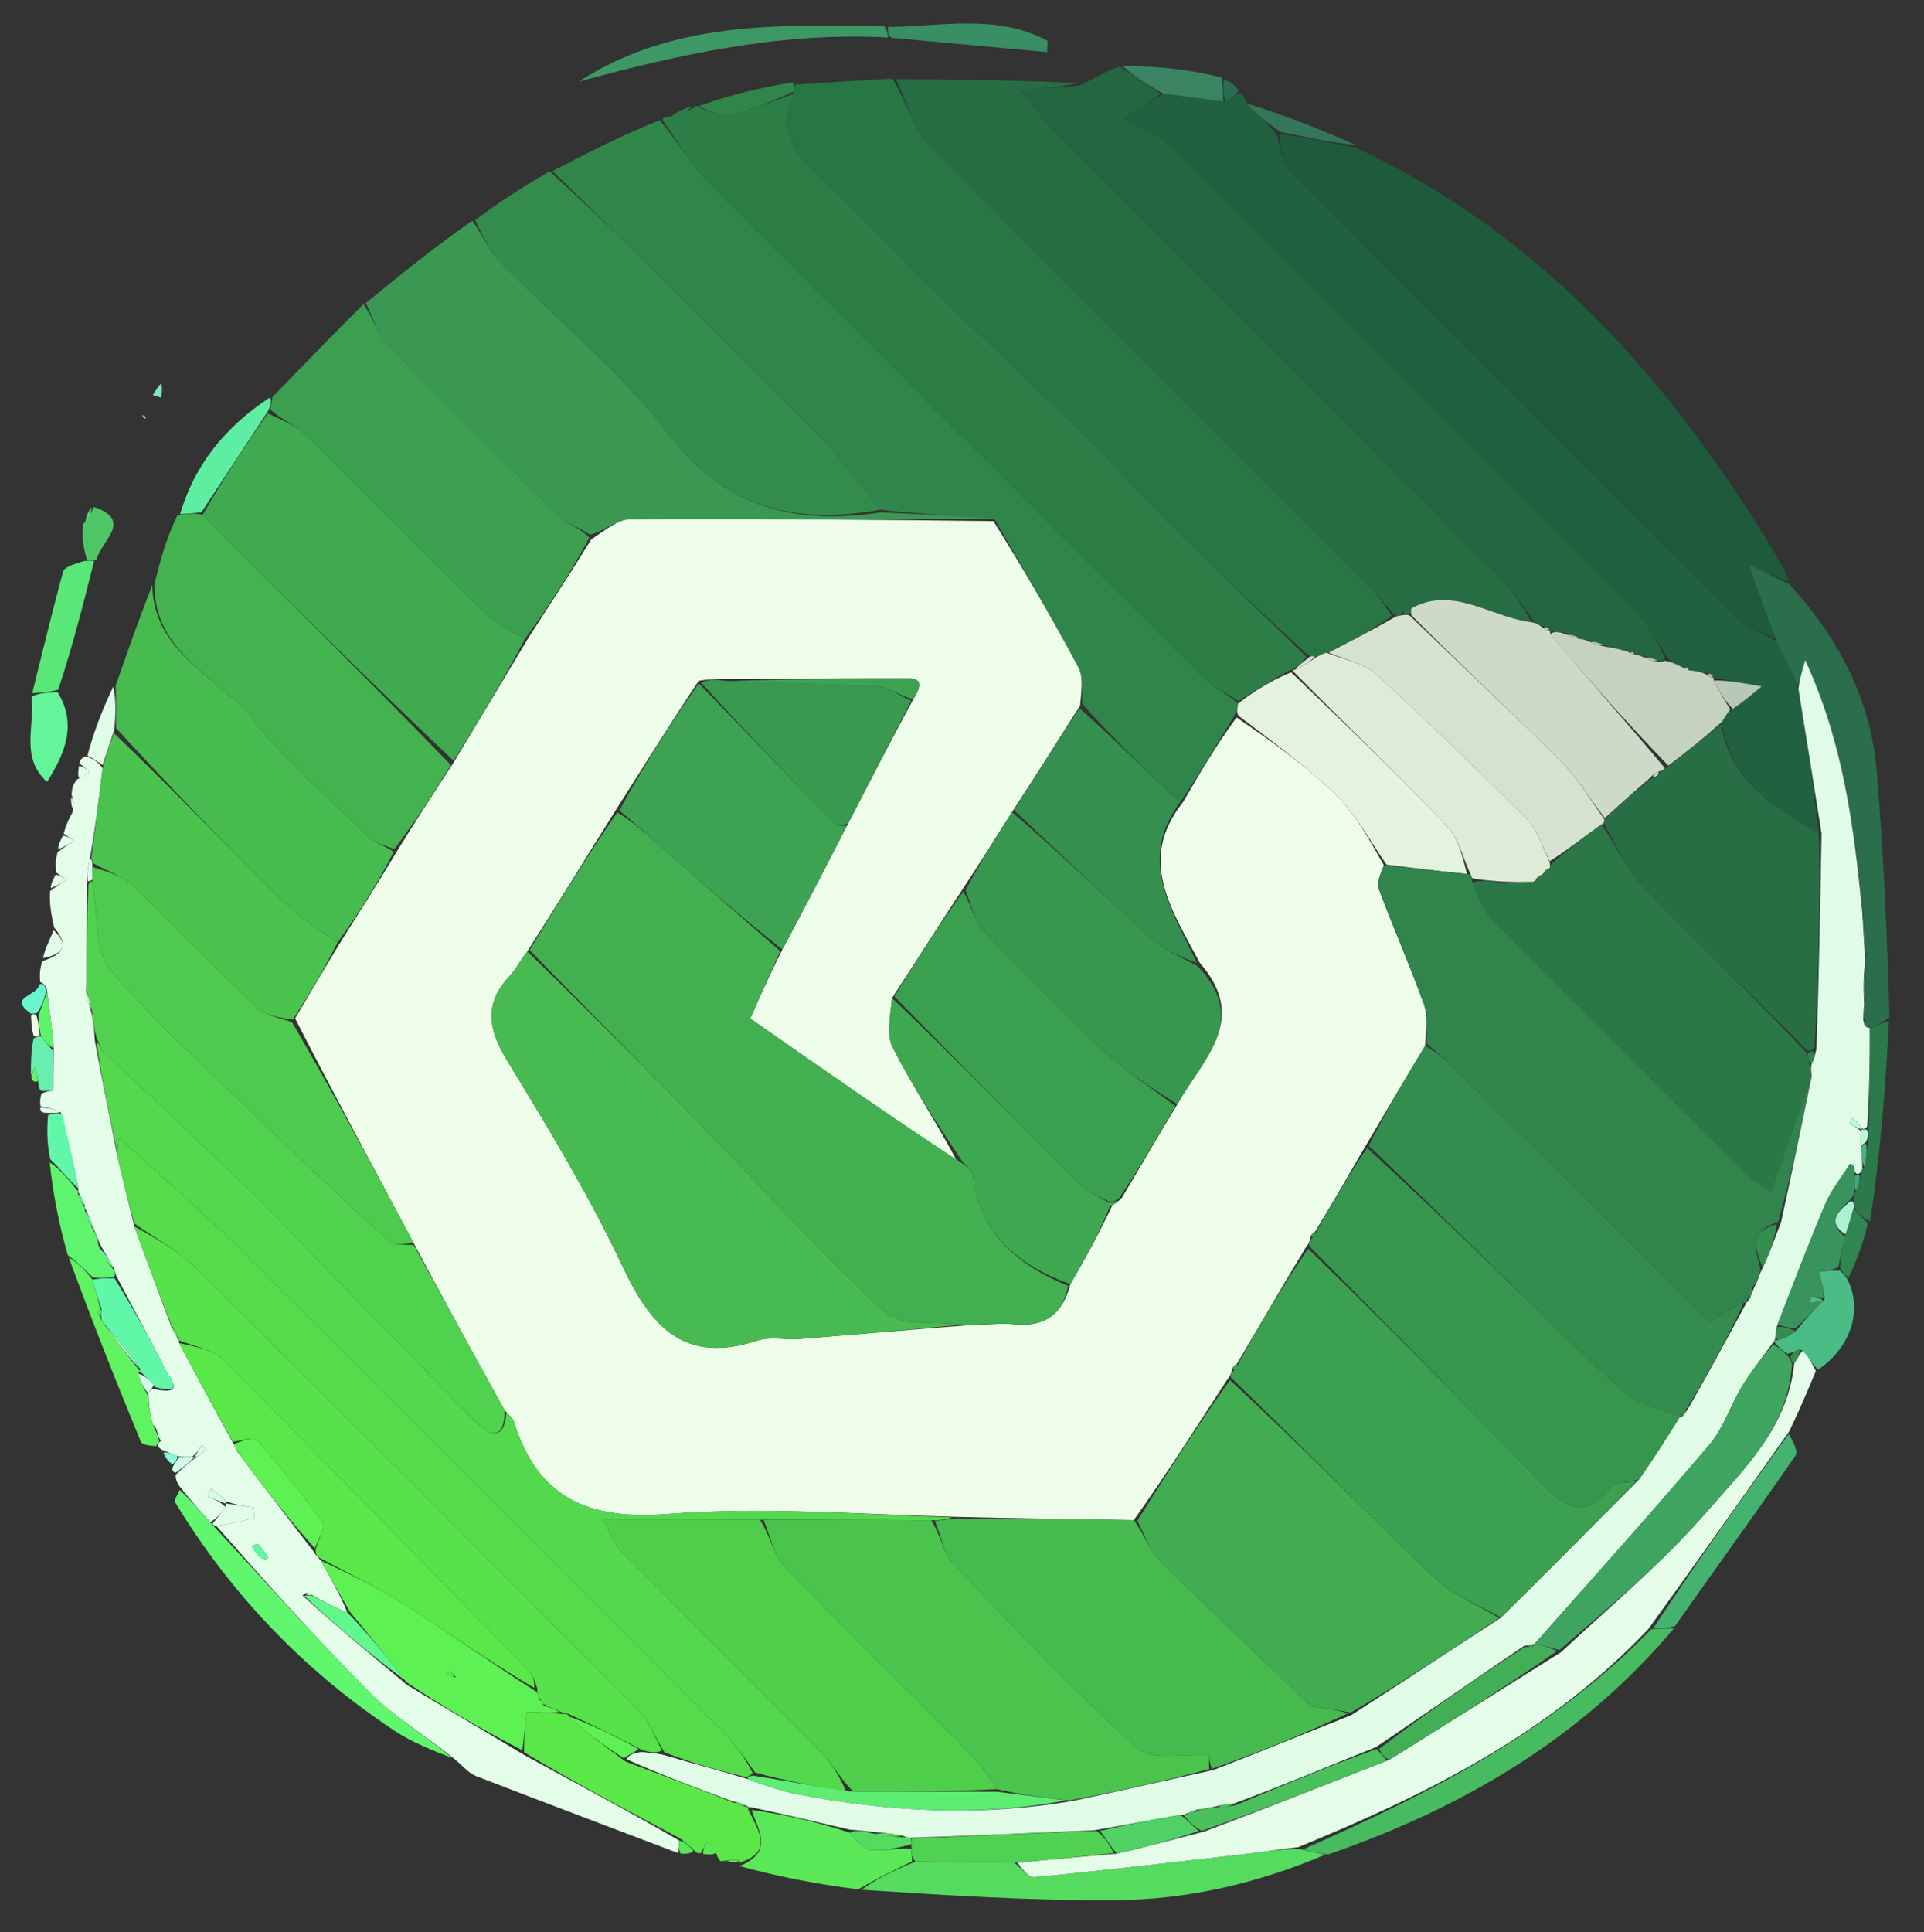 <svg version="1.1" id="Layer_1" xmlns="http://www.w3.org/2000/svg" width="100%" viewBox="0 0 247 248" enable-background="new 0 0 247 248">
<rect x="0" y="0" width="247" height="248" fill="#333333" stroke="none"/>
<path fill="#30854B" opacity="1" stroke="none"
	d="
M70.926,21.96
	C75.373,19.658 79.82,17.355 84.712,15.422
	C87.075,18.331 88.729,21.133 90.951,23.37
	C112.092,44.647 133.316,65.841 154.569,87.006
	C155.805,88.237 157.497,89.009 158.949,90.307
	C158.821,91.022 158.721,91.426 158.356,92.04
	C156.014,95.828 153.936,99.406 151.504,102.98
	C147.06,98.887 142.971,94.799 138.95,90.379
	C138.846,88.572 139.083,86.877 138.432,85.656
	C135.078,79.369 131.496,73.203 127.706,66.691
	C122.623,66.183 117.827,65.979 113.008,65.433
	C110.25,61.882 107.676,58.516 104.746,55.496
	C98.487,49.049 92.058,42.767 85.673,36.444
	C80.777,31.595 75.843,26.787 70.926,21.96
z"/>
<path fill="#266D43" opacity="1" stroke="none"
	d="
M114.988,10.153
	C122.863,10.216 130.738,10.279 138.425,10.663
	C136.222,11.15 134.206,11.317 130.929,11.587
	C133.009,14.054 134.135,15.602 135.471,16.941
	C154.459,35.973 173.493,54.958 192.456,74.015
	C194.183,75.75 195.5,77.895 196.625,79.868
	C191.236,79.188 186.631,75.162 180.957,78.117
	C180.421,78.29 180.188,78.495 179.795,78.915
	C179.385,79.062 179.208,79.077 178.884,78.788
	C177.487,77.151 176.272,75.783 174.981,74.492
	C156.402,55.897 137.743,37.383 119.323,18.632
	C117.2,16.471 116.401,13.011 114.988,10.153
z"/>
<path fill="#297645" opacity="1" stroke="none"
	d="
M114.563,10.102
	C116.401,13.011 117.2,16.471 119.323,18.632
	C137.743,37.383 156.402,55.897 174.981,74.492
	C176.272,75.783 177.487,77.151 178.666,79.053
	C175.916,81.002 173.238,82.38 170.276,83.78
	C169.665,83.977 169.336,84.152 168.817,84.281
	C168.626,84.235 168.244,84.146 167.896,84.065
	C162.102,78.783 156.59,73.65 151.232,68.36
	C147.383,64.559 143.838,60.447 139.983,56.652
	C133.324,50.096 126.495,43.714 119.804,37.191
	C115.118,32.621 110.722,27.738 105.864,23.364
	C101.321,19.274 99.895,15.929 102.008,11.715
	C102.029,11.24 102.04,11.05 102.051,10.86
	C106.08,10.59 110.109,10.32 114.563,10.102
z"/>
<path fill="#2D7D47" opacity="1" stroke="none"
	d="
M101.998,12
	C99.895,15.929 101.321,19.274 105.864,23.364
	C110.722,27.738 115.118,32.621 119.804,37.191
	C126.495,43.714 133.324,50.096 139.983,56.652
	C143.838,60.447 147.383,64.559 151.232,68.36
	C156.59,73.65 162.102,78.783 167.705,84.293
	C167.221,85.044 166.58,85.487 165.936,85.943
	C165.934,85.957 165.96,85.968 165.6,85.997
	C163.153,87.349 161.065,88.672 158.977,89.995
	C157.497,89.009 155.805,88.237 154.569,87.006
	C133.316,65.841 112.092,44.647 90.951,23.37
	C88.729,21.133 87.075,18.331 85.076,15.454
	C84.996,15.117 85.411,15.007 86.01,14.989
	C87.502,14.555 88.395,14.139 89.288,13.723
	C89.288,13.723 89.262,13.345 89.543,13.684
	C91.095,14.316 92.479,15.081 93.614,14.808
	C96.469,14.121 99.211,12.967 101.998,12
z"/>
<path fill="#21613F" opacity="1" stroke="none"
	d="
M159.08,11.894
	C159.397,12.003 159.65,12.195 159.96,13.043
	C161.392,14.711 162.704,15.805 163.893,17.208
	C164.374,19.037 164.579,20.952 165.638,22.021
	C184.635,41.179 203.713,60.259 222.865,79.262
	C224.158,80.545 226.185,81.089 228.037,82.28
	C229.066,84.394 229.93,86.205 230.879,88.426
	C231.924,94.888 232.885,100.938 233.491,106.985
	C227.618,103.564 222.085,100.16 221.058,92.66
	C221.472,91.945 221.802,91.498 222.447,90.993
	C223.687,90.163 224.611,89.392 226.152,88.106
	C223.528,87.628 221.77,87.308 220.006,86.994
	C220,87 220.012,86.987 219.913,86.815
	C219.597,86.438 219.35,86.391 218.726,86.339
	C217.875,86.13 217.37,86.083 216.799,85.906
	C216.733,85.775 216.465,85.669 216.465,85.669
	C216.465,85.669 216.239,85.849 215.895,85.613
	C215.037,85.167 214.522,84.956 213.999,84.396
	C212.791,82.329 211.815,80.389 210.359,78.926
	C190.199,58.667 169.993,38.453 149.715,18.311
	C148.454,17.057 146.511,16.49 144.315,15.293
	C147.195,13.289 148.096,12.662 149.405,12.036
	C152.219,12.365 154.625,12.693 157.338,12.985
	C158.123,12.597 158.602,12.245 159.08,11.894
z"/>
<path fill="#1E5A3C" opacity="1" stroke="none"
	d="
M227.871,81.976
	C226.185,81.089 224.158,80.545 222.865,79.262
	C203.713,60.259 184.635,41.179 165.638,22.021
	C164.579,20.952 164.374,19.037 164.281,17.247
	C167.902,17.644 171.013,18.312 174.124,18.979
	C197.535,29.94 213.895,48.249 227.125,69.824
	C228.044,71.322 229.019,72.785 229.642,74.574
	C228.151,74.285 226.987,73.687 224.458,72.387
	C225.935,76.535 226.903,79.256 227.871,81.976
z"/>
<path fill="#236640" opacity="1" stroke="none"
	d="
M148.997,12.035
	C148.096,12.662 147.195,13.289 144.315,15.293
	C146.511,16.49 148.454,17.057 149.715,18.311
	C169.993,38.453 190.199,58.667 210.359,78.926
	C211.815,80.389 212.791,82.329 213.748,84.464
	C213.336,84.919 213.167,84.958 212.814,84.784
	C212.097,84.455 211.565,84.338 210.751,84.124
	C210.27,84.029 210.071,84.031 209.803,83.904
	C209.545,83.61 209.377,83.629 208.872,83.603
	C207.678,83.245 206.843,83.116 205.824,82.771
	C205.104,82.438 204.567,82.321 203.754,82.111
	C203.285,82.023 203.091,82.028 202.711,81.851
	C202.032,81.546 201.541,81.423 200.72,81.176
	C199.924,81.048 199.458,81.045 199.004,81.029
	C199.018,81.016 198.993,80.988 198.893,80.816
	C198.575,80.442 198.328,80.393 197.795,80.326
	C197.362,80.053 197.185,79.951 197.007,79.849
	C195.5,77.895 194.183,75.75 192.456,74.015
	C173.493,54.958 154.459,35.973 135.471,16.941
	C134.135,15.602 133.009,14.054 130.929,11.587
	C134.206,11.317 136.222,11.15 138.673,10.968
	C140.542,10.04 141.973,9.13 143.747,8.51
	C145.725,9.879 147.361,10.957 148.997,12.035
z"/>
<path fill="#3A9852" opacity="1" stroke="none"
	d="
M113.032,65.775
	C117.827,65.979 122.623,66.183 127.247,66.586
	C111.705,66.705 96.334,66.555 80.963,66.652
	C79.304,66.662 77.653,68.102 75.761,68.646
	C74.257,67.682 72.77,67.176 71.76,66.184
	C64.322,58.877 56.917,51.534 49.666,44.043
	C48.373,42.707 47.845,40.63 46.963,38.895
	C51.403,35.272 55.842,31.648 60.64,28.331
	C62.006,30.267 62.757,32.145 64.063,33.482
	C71.349,40.943 79.642,47.606 85.916,55.821
	C93.236,65.404 102.201,67.359 113.032,65.775
z"/>
<path fill="#E4FDE9" opacity="1" stroke="none"
	d="
M8.174,106.997
	C8.415,106.205 8.656,105.412 9.319,104.263
	C9.56,103.269 9.379,102.631 9.197,101.993
	C9.234,101.385 9.27,100.777 9.899,100.042
	C10.84,99.637 11.187,99.357 11.534,99.078
	C11.09,98.716 10.645,98.355 10.201,97.993
	C10.26,97.693 10.32,97.394 10.97,97.075
	C12.099,97.442 12.637,97.827 13.175,98.634
	C12.694,102.731 12.213,106.407 11.521,110.338
	C11.251,111.47 11.191,112.346 11.17,113.67
	C11.164,118.387 11.118,122.654 11.048,127.236
	C11.237,128.32 11.451,129.09 11.803,130.244
	C12.029,131.436 12.117,132.244 12.158,133.466
	C13.082,138.51 14.054,143.141 15.021,148.192
	C15.761,151.422 16.506,154.233 17.248,157.411
	C18.824,161.856 20.402,165.933 22.018,170.313
	C22.361,171.092 22.666,171.567 22.984,172.02
	C22.997,171.998 22.956,172.029 23.003,172.402
	C25.329,176.872 27.607,180.968 30.004,185.387
	C30.255,185.898 30.388,186.085 30.525,186.389
	C30.529,186.505 30.917,186.741 31.026,187.085
	C34.153,191.267 37.172,195.106 40.276,199.166
	C40.549,199.652 40.789,199.853 41.196,200.306
	C42.523,202.725 43.737,204.827 44.591,206.964
	C42.822,206.258 41.414,205.518 39.924,204.66
	C39.588,204.338 39.344,204.355 38.845,204.791
	C43.072,208.663 47.561,212.339 52.256,216.276
	C57.311,219.35 62.16,222.162 67.23,225.234
	C74.047,228.972 80.64,232.451 87.195,236.25
	C87.125,237.002 87.095,237.432 87.065,237.862
	C78.413,234.579 69.753,231.316 61.123,227.978
	C60.256,227.642 59.568,226.846 58.376,225.794
	C54.44,222.657 50.569,220.347 47.484,217.253
	C40.564,210.313 34.034,202.984 27.787,195.877
	C29.72,195.574 31.212,195.209 32.704,194.844
	C32.652,194.396 32.599,193.949 32.547,193.501
	C31.375,193.333 30.203,193.164 28.983,192.686
	C28.317,191.946 27.699,191.516 27.081,191.086
	C26.932,191.419 26.782,191.752 26.633,192.085
	C27.42,192.401 28.208,192.717 28.923,193.414
	C28.325,194.363 27.8,194.931 26.986,195.378
	C25.52,193.818 24.344,192.378 23.168,190.938
	C22.851,190.496 22.533,190.055 22.548,189.314
	C23.589,188.346 24.299,187.677 25.29,186.973
	C25.89,186.632 26.208,186.326 26.526,186.021
	C26.318,185.841 26.11,185.66 25.902,185.48
	C25.599,185.984 25.295,186.487 24.657,186.995
	C23.876,187.002 23.43,187.005 22.726,186.911
	C21.968,186.597 21.469,186.381 20.969,186.165
	C20.811,186.111 20.653,186.056 20.313,185.698
	C20.131,185.395 20.435,185.046 20.702,184.969
	C20.63,184.265 20.291,183.638 19.637,182.836
	C19.203,181.468 19.085,180.275 19.065,178.879
	C19.318,178.406 19.538,178.209 20.001,178.342
	C23.959,179.146 21.682,176.733 21.279,175.91
	C19.289,171.854 17.072,167.909 14.907,163.724
	C14.879,163.523 14.707,163.155 14.645,162.831
	C13.984,161.628 13.385,160.749 12.792,159.598
	C12.549,158.892 12.298,158.458 12.016,157.691
	C11.637,156.612 11.29,155.868 10.928,155.087
	C10.913,155.051 10.864,154.991 10.875,154.69
	C10.608,153.924 10.329,153.458 10.036,152.99
	C10.022,152.988 10.029,152.959 10.067,152.559
	C9.396,149.092 8.686,146.025 7.785,142.717
	C6.799,142.314 6.004,142.152 5.209,141.99
	C5.147,141.564 5.086,141.139 5.338,140.364
	C6.148,140.014 6.645,140.014 6.834,140.014
	C6.834,138.316 6.834,136.623 6.887,134.509
	C6.648,131.752 6.356,129.417 5.972,126.861
	C5.712,126.349 5.47,126.15 5.152,126.041
	C5.104,125.278 5.055,124.516 5.444,123.363
	C8.738,122.346 8.465,120.868 6.948,119.052
	C6.635,117.628 6.323,116.204 6.423,114.388
	C7.416,113.649 7.999,113.303 8.581,112.956
	C8.126,112.635 7.671,112.315 7.217,111.994
	C7.147,111.244 7.077,110.494 7.402,109.367
	C8.384,108.643 8.971,108.298 9.558,107.952
	C9.097,107.634 8.635,107.316 8.174,106.997
M33.59,199.979
	C33.74,200.033 33.893,200.133 34.041,200.126
	C34.177,200.12 34.308,199.999 34.442,199.928
	C34.019,199.344 33.625,198.734 33.144,198.202
	C33.064,198.113 32.606,198.365 32.323,198.459
	C32.568,198.918 32.813,199.378 33.59,199.979
M35.484,197.572
	C35.484,197.572 35.431,197.479 35.484,197.572
z"/>
<path fill="#338C4B" opacity="1" stroke="none"
	d="
M113.008,65.433
	C102.201,67.359 93.236,65.404 85.916,55.821
	C79.642,47.606 71.349,40.943 64.063,33.482
	C62.757,32.145 62.006,30.267 60.988,28.265
	C64.058,25.935 67.139,23.978 70.573,21.991
	C75.843,26.787 80.777,31.595 85.673,36.444
	C92.058,42.767 98.487,49.049 104.746,55.496
	C107.676,58.516 110.25,61.882 113.008,65.433
z"/>
<path fill="#3B9F4F" opacity="1" stroke="none"
	d="
M46.661,39.049
	C47.845,40.63 48.373,42.707 49.666,44.043
	C56.917,51.534 64.322,58.877 71.76,66.184
	C72.77,67.176 74.257,67.682 75.674,68.989
	C73.137,73.706 70.45,77.846 67.414,81.981
	C65.47,80.91 63.661,80.064 62.316,78.745
	C54.651,71.227 47.138,63.554 39.465,56.044
	C38.12,54.728 36.263,53.936 34.69,52.58
	C34.816,51.832 34.894,51.406 34.972,50.98
	C38.768,47.054 42.564,43.129 46.661,39.049
z"/>
<path fill="#43B350" opacity="1" stroke="none"
	d="
M19.834,74.924
	C20.57,72.043 21.305,69.162 22.779,66.147
	C24.297,65.929 25.077,65.846 26.021,66.083
	C36.78,76.887 47.375,87.371 57.885,98.196
	C55.531,102.024 53.261,105.511 50.622,108.991
	C49.265,108.481 48.078,108.181 47.321,107.442
	C42.381,102.614 37.026,98.088 32.793,92.691
	C28.284,86.942 19.716,84.032 19.834,74.924
z"/>
<path fill="#47BB4F" opacity="1" stroke="none"
	d="
M19.553,75.118
	C19.716,84.032 28.284,86.942 32.793,92.691
	C37.026,98.088 42.381,102.614 47.321,107.442
	C48.078,108.181 49.265,108.481 50.549,109.332
	C48.455,113.45 46.064,117.221 43.33,120.983
	C40.591,119.082 37.986,117.399 35.835,115.259
	C28.759,108.219 21.848,101.014 14.896,93.452
	C14.899,91.357 14.88,89.682 14.861,88.007
	C16.331,83.776 17.801,79.545 19.553,75.118
z"/>
<path fill="#E5FDE8" opacity="1" stroke="none"
	d="
M233.108,175.987
	C232.101,178.407 231.094,180.827 229.694,183.727
	C223.499,192.458 217.697,200.709 211.601,209.111
	C199.005,222.439 183.339,230.28 166.635,237.107
	C164.278,237.349 162.353,237.694 160.415,237.919
	C151.229,238.982 142.044,240.069 132.841,240.958
	C132.025,241.037 131.078,239.745 130.621,239.091
	C135.033,238.687 139.017,238.281 143.398,237.94
	C147.272,237.041 150.749,236.077 154.613,235.092
	C162.679,232.048 170.357,229.025 178.364,225.884
	C185.824,221.245 192.956,216.725 200.406,212.07
	C206.892,206.025 213.513,200.51 219.088,194.086
	C223.854,188.596 229.51,183.25 230.339,175.003
	C230.861,174.241 231.093,173.634 231.573,173.202
	C232.251,174.247 232.679,175.117 233.108,175.987
z"/>
<path fill="#2B6E4C" opacity="1" stroke="none"
	d="
M228.037,82.28
	C226.903,79.256 225.935,76.535 224.458,72.387
	C226.987,73.687 228.151,74.285 229.659,74.942
	C236.081,81.933 240.18,89.832 240.94,99.107
	C241.786,109.417 242.275,119.757 242.562,130.581
	C241.49,131.379 240.774,131.681 240.029,131.978
	C239.999,131.972 240.02,131.915 239.945,131.737
	C239.736,131.332 239.552,131.156 239.245,130.685
	C239.22,129.874 239.269,129.408 239.507,128.713
	C239.608,127.357 239.521,126.23 239.417,124.737
	C239.409,123.879 239.417,123.389 239.601,122.605
	C239.59,120.552 239.402,118.793 239.12,116.605
	C237.948,105.778 236.64,95.435 231.75,84.734
	C231.212,86.583 231.003,87.299 230.794,88.016
	C229.93,86.205 229.066,84.394 228.037,82.28
M228.426,76.478
	C228.426,76.478 228.522,76.428 228.426,76.478
z"/>
<path fill="#55DB5F" opacity="1" stroke="none"
	d="
M130.191,239.09
	C131.078,239.745 132.025,241.037 132.841,240.958
	C142.044,240.069 151.229,238.982 160.415,237.919
	C162.353,237.694 164.278,237.349 166.877,237.334
	C168.417,237.753 169.289,237.899 170.16,238.044
	C161.463,241.77 152.333,243.868 142.926,243.912
	C132.245,243.961 121.562,243.289 110.608,242.568
	C112.586,241.112 114.834,240.02 117.538,238.953
	C122.06,239.016 126.125,239.053 130.191,239.09
z"/>
<path fill="#5AE748" opacity="1" stroke="none"
	d="
M87.234,235.929
	C80.64,232.451 74.047,228.972 67.282,224.916
	C67.279,222.855 67.446,221.372 67.63,219.737
	C68.45,219.785 70.239,219.89 72.269,219.996
	C72.511,219.997 72.995,219.998 72.995,220.305
	C75.336,222.406 77.677,224.2 80.362,226.135
	C85.148,227.92 89.589,229.564 94.217,231.407
	C94.927,231.725 95.45,231.843 95.992,231.958
	C96.013,231.956 96.046,231.98 96.078,232.332
	C97.466,235.158 99.296,237.723 94.889,239.101
	C94.889,239.101 94.984,239.024 94.959,238.815
	C94.294,238.688 93.655,238.77 93.016,238.852
	C93.016,238.852 92.522,238.898 92.522,238.898
	C92.522,238.898 92.133,238.588 92.022,238.054
	C91.531,237.151 91.151,236.782 90.771,236.413
	C90.493,236.903 90.214,237.393 89.935,237.884
	C89.935,237.884 89.481,237.962 89.253,237.638
	C88.427,236.852 87.831,236.391 87.234,235.929
z"/>
<path fill="#47BB60" opacity="1" stroke="none"
	d="
M170.538,238.024
	C169.289,237.899 168.417,237.753 167.304,237.38
	C183.339,230.28 199.005,222.439 211.976,209.122
	C213.395,208.995 214.144,209.008 214.894,209.021
	C203.088,223.011 187.983,231.995 170.538,238.024
z"/>
<path fill="#5AE758" opacity="1" stroke="none"
	d="
M94.935,239.526
	C99.296,237.723 97.466,235.158 96.479,232.329
	C100.931,232.934 105.015,233.894 109.079,235.24
	C109.985,236.271 110.867,237.363 111.847,237.46
	C113.533,237.627 115.281,237.174 117.01,237.307
	C117.04,238.064 117.061,238.496 117.083,238.928
	C114.834,240.02 112.586,241.112 110.169,242.517
	C104.994,241.87 99.988,240.91 94.935,239.526
M106.486,235.566
	C106.486,235.566 106.439,235.479 106.486,235.566
z"/>
<path fill="#60F76F" opacity="1" stroke="none"
	d="
M27.345,195.814
	C34.034,202.984 40.564,210.313 47.484,217.253
	C50.569,220.347 54.44,222.657 58.059,225.655
	C55.635,224.716 52.948,223.686 50.608,222.132
	C39.055,214.458 29.66,204.661 22.459,192.794
	C22.32,192.565 22.768,191.98 23.055,191.249
	C24.344,192.378 25.52,193.818 27.002,195.455
	C27.307,195.652 27.345,195.814 27.345,195.814
z"/>
<path fill="#3D9866" opacity="1" stroke="none"
	d="
M113.986,4.813
	C100.399,4.079 87.315,6.924 74.31,10.468
	C86.247,2.745 99.701,3.128 113.527,3.381
	C113.989,4.09 113.987,4.451 113.986,4.813
z"/>
<path fill="#2C794C" opacity="1" stroke="none"
	d="
M240.059,131.983
	C240.774,131.681 241.49,131.379 242.494,131.046
	C242.088,139.523 241.393,148.032 240.091,156.741
	C239.004,156.341 238.524,155.742 238.022,154.885
	C237.986,154.454 237.971,154.282 237.975,153.841
	C237.996,153.393 237.999,153.213 238.276,152.849
	C238.677,152.032 238.802,151.399 238.938,150.583
	C238.949,150.4 239.086,150.058 239.319,149.784
	C239.635,148.578 239.718,147.644 239.839,146.422
	C239.868,145.751 239.859,145.367 239.916,144.572
	C240.008,140.1 240.034,136.042 240.059,131.983
z"/>
<path fill="#44B36F" opacity="1" stroke="none"
	d="
M215.039,208.711
	C214.144,209.008 213.395,208.995 212.27,208.971
	C217.697,200.709 223.499,192.458 229.624,184.081
	C230.152,184.938 230.88,186.282 230.486,186.851
	C225.479,194.099 220.311,201.236 215.039,208.711
z"/>
<path fill="#59E778" opacity="1" stroke="none"
	d="
M4.142,88.965
	C5.441,83.757 6.687,78.534 8.111,73.36
	C8.274,72.769 9.427,72.449 10.81,72.001
	C11.693,72.003 11.886,72.009 12.08,72.015
	C10.726,77.407 9.372,82.799 7.475,88.531
	C6.002,88.903 5.072,88.934 4.142,88.965
z"/>
<path fill="#60F361" opacity="1" stroke="none"
	d="
M20.435,185.046
	C20.435,185.046 20.131,185.395 20.075,185.619
	C19.352,185.585 18.267,185.499 18.079,185.042
	C14.879,177.291 11.791,169.493 8.834,161.416
	C9.974,162.078 10.958,163.031 11.882,164.266
	C12.226,165.7 12.631,166.85 12.876,168.075
	C12.644,168.239 12.492,168.363 12.513,168.412
	C12.599,168.61 12.738,168.784 12.918,169.158
	C13.061,169.611 13.216,169.823 13.63,170.297
	C15.203,172.423 16.588,174.234 17.985,176.021
	C17.997,175.996 17.945,176.015 17.773,176.332
	C18.056,177.46 18.512,178.271 18.967,179.082
	C19.085,180.275 19.203,181.468 19.75,183.167
	C20.264,184.131 20.349,184.589 20.435,185.046
z"/>
<path fill="#4CBC86" opacity="1" stroke="none"
	d="
M233.409,175.807
	C232.679,175.117 232.251,174.247 231.281,173.27
	C230.42,173.39 230.099,173.616 229.467,173.781
	C228.73,173.283 228.305,172.847 227.79,172.303
	C227.701,172.195 227.867,171.969 228.207,172.042
	C229.26,171.732 229.973,171.348 230.77,170.613
	C231.908,169.166 232.963,168.071 234.011,166.986
	C234.003,166.996 233.989,167.016 234.228,166.835
	C234.167,165.595 233.868,164.536 233.501,163.239
	C234.468,163.139 235.238,163.059 236.23,163.118
	C236.662,163.531 236.872,163.806 237.082,164.082
	C239.187,167.886 237.728,172.885 233.409,175.807
z"/>
<path fill="#5EF46D" opacity="1" stroke="none"
	d="
M11.943,163.983
	C10.958,163.031 9.974,162.078 8.693,161.082
	C7.616,157.268 6.835,153.498 6.385,149.211
	C7.82,150.115 8.924,151.537 10.029,152.959
	C10.029,152.959 10.022,152.988 10.008,153.283
	C10.284,154.049 10.574,154.52 10.864,154.991
	C10.864,154.991 10.913,155.051 10.898,155.424
	C11.271,156.539 11.659,157.282 12.048,158.024
	C12.298,158.458 12.549,158.892 12.636,159.825
	C13.217,161.268 13.962,162.211 14.707,163.155
	C14.707,163.155 14.879,163.523 14.669,163.865
	C13.621,164.133 12.782,164.058 11.943,163.983
z"/>
<path fill="#398E63" opacity="1" stroke="none"
	d="
M114.436,4.85
	C113.987,4.451 113.989,4.09 113.988,3.458
	C120.881,3.394 127.983,1.731 134.509,5.255
	C134.481,5.73 134.453,6.205 134.425,6.68
	C127.912,6.082 121.398,5.485 114.436,4.85
z"/>
<path fill="#5EEEA2" opacity="1" stroke="none"
	d="
M25.858,65.763
	C25.077,65.846 24.297,65.929 23.124,65.989
	C24.952,59.743 28.859,54.831 34.625,51.037
	C34.894,51.406 34.816,51.832 34.42,52.748
	C31.354,57.413 28.606,61.588 25.858,65.763
z"/>
<path fill="#3A8464" opacity="1" stroke="none"
	d="
M149.405,12.036
	C147.361,10.957 145.725,9.879 144.066,8.452
	C148.234,8.477 152.426,8.852 156.831,9.926
	C157.039,11.425 157.035,12.223 157.031,13.021
	C154.625,12.693 152.219,12.365 149.405,12.036
z"/>
<path fill="#64F59A" opacity="1" stroke="none"
	d="
M4.06,89.414
	C5.072,88.934 6.002,88.903 7.398,88.842
	C9.838,92.881 8.512,96.449 6.034,100.365
	C2.554,97.174 4.504,93.245 4.06,89.414
z"/>
<path fill="#337659" opacity="1" stroke="none"
	d="
M174.055,18.625
	C171.013,18.312 167.902,17.644 164.404,16.939
	C162.704,15.805 161.392,14.711 160.049,13.268
	C164.674,14.704 169.331,16.488 174.055,18.625
z"/>
<path fill="#30854B" opacity="1" stroke="none"
	d="
M102.008,11.715
	C99.211,12.967 96.469,14.121 93.614,14.808
	C92.479,15.081 91.095,14.316 89.717,13.609
	C93.586,12.22 97.562,11.245 101.794,10.565
	C102.04,11.05 102.029,11.24 102.008,11.715
z"/>
<path fill="#E1FDE9" opacity="1" stroke="none"
	d="
M14.536,88.144
	C14.88,89.682 14.899,91.357 14.669,93.706
	C14.005,95.657 13.59,96.934 13.175,98.212
	C12.637,97.827 12.099,97.442 11.223,97.007
	C11.993,94.065 13.102,91.173 14.536,88.144
z"/>
<path fill="#60F8A8" opacity="1" stroke="none"
	d="
M10.067,152.559
	C8.924,151.537 7.82,150.115 6.451,148.794
	C6.085,147.094 5.983,145.293 6.165,143.147
	C6.958,142.853 7.467,142.905 7.976,142.957
	C8.686,146.025 9.396,149.092 10.067,152.559
z"/>
<path fill="#4FC666" opacity="1" stroke="none"
	d="
M12.382,71.864
	C11.886,72.009 11.693,72.003 11.209,71.981
	C10.698,70.399 10.477,68.834 10.674,67.28
	C11.411,66.551 11.729,65.811 12.048,65.071
	C17.21,66.811 12.93,69.455 12.382,71.864
z"/>
<path fill="#308651" opacity="1" stroke="none"
	d="
M237.38,163.874
	C236.872,163.806 236.662,163.531 236.236,162.755
	C236.306,161.089 236.593,159.924 236.923,158.434
	C237.326,157.12 237.685,156.132 238.044,155.143
	C238.524,155.742 239.004,156.341 239.797,156.987
	C239.299,159.245 238.489,161.455 237.38,163.874
z"/>
<path fill="#66EFAE" opacity="1" stroke="none"
	d="
M6.834,134.93
	C6.834,136.623 6.834,138.316 6.834,140.014
	C6.645,140.014 6.148,140.014 5.391,140.042
	C5.068,139.899 5.004,139.728 4.917,139.01
	C4.775,137.946 4.656,137.427 4.537,136.909
	C4.348,137.279 4.16,137.649 3.971,138.018
	C3.966,136.591 3.962,135.163 4.283,133.377
	C4.608,133.019 5.083,132.92 5.292,133.093
	C5.945,133.821 6.389,134.376 6.834,134.93
z"/>
<path fill="#E1FDE9" opacity="1" stroke="none"
	d="
M6.892,119.409
	C8.465,120.868 8.738,122.346 5.526,122.988
	C5.725,121.924 6.281,120.845 6.892,119.409
z"/>
<path fill="#69F8CD" opacity="1" stroke="none"
	d="
M5.072,126.363
	C5.47,126.15 5.712,126.349 5.93,127.182
	C5.627,128.505 5.273,129.285 4.685,130.057
	C4.449,130.05 3.983,130.109 3.983,130.109
	C0.919,127.966 4.811,127.872 5.072,126.363
z"/>
<path fill="#296E51" opacity="1" stroke="none"
	d="
M157.338,12.985
	C157.035,12.223 157.039,11.425 157.074,10.228
	C157.72,10.31 158.336,10.79 159.016,11.582
	C158.602,12.245 158.123,12.597 157.338,12.985
z"/>
<path fill="#81E5BF" opacity="1" stroke="none"
	d="
M20.698,49.195
	C20.864,49.739 20.782,50.396 20.7,51.053
	C20.343,50.936 19.985,50.819 19.628,50.701
	C19.902,50.237 20.176,49.773 20.698,49.195
z"/>
<path fill="#E1FDE9" opacity="1" stroke="none"
	d="
M7.126,112.277
	C7.671,112.315 8.126,112.635 8.581,112.956
	C7.999,113.303 7.416,113.649 6.526,114.003
	C6.49,113.526 6.763,113.044 7.126,112.277
z"/>
<path fill="#D3FCE8" opacity="1" stroke="none"
	d="
M22.984,187.008
	C23.43,187.005 23.876,187.002 24.661,186.999
	C25,187 25.009,187.009 25.009,187.009
	C24.299,187.677 23.589,188.346 22.546,189.038
	C22.142,188.901 22.072,188.741 22.211,188.226
	C22.608,187.583 22.796,187.296 22.984,187.008
z"/>
<path fill="#E1FDE9" opacity="1" stroke="none"
	d="
M8.07,107.277
	C8.635,107.316 9.097,107.634 9.558,107.952
	C8.971,108.298 8.384,108.643 7.485,108.997
	C7.438,108.522 7.702,108.039 8.07,107.277
z"/>
<path fill="#5AE758" opacity="1" stroke="none"
	d="
M87.195,236.25
	C87.831,236.391 88.427,236.852 89.027,237.592
	C88.59,237.922 88.15,237.973 87.387,237.943
	C87.095,237.432 87.125,237.002 87.195,236.25
z"/>
<path fill="#E1FDE9" opacity="1" stroke="none"
	d="
M9.134,102.327
	C9.379,102.631 9.56,103.269 9.469,103.957
	C9.155,103.558 9.113,103.109 9.134,102.327
z"/>
<path fill="#E1FDE9" opacity="1" stroke="none"
	d="
M10.138,98.32
	C10.645,98.355 11.09,98.716 11.534,99.078
	C11.187,99.357 10.84,99.637 10.202,99.939
	C9.966,99.524 10.02,99.085 10.138,98.32
z"/>
<path fill="#55DE81" opacity="1" stroke="none"
	d="
M11.758,65.139
	C11.729,65.811 11.411,66.551 10.968,67.066
	C11.052,66.297 11.26,65.752 11.758,65.139
z"/>
<path fill="#5AE758" opacity="1" stroke="none"
	d="
M90.267,237.966
	C90.214,237.393 90.493,236.903 90.771,236.413
	C91.151,236.782 91.531,237.151 91.935,237.822
	C91.506,238.098 91.052,238.073 90.267,237.966
z"/>
<path fill="#30854B" opacity="1" stroke="none"
	d="
M88.895,13.636
	C88.395,14.139 87.502,14.555 86.222,14.957
	C86.725,14.479 87.614,14.014 88.895,13.636
z"/>
<path fill="#8AF9DD" opacity="1" stroke="none"
	d="
M22.726,186.911
	C22.796,187.296 22.608,187.583 22.171,187.967
	C21.61,187.63 21.296,187.197 20.976,186.464
	C21.469,186.381 21.968,186.597 22.726,186.911
z"/>
<path fill="#E1FDE9" opacity="1" stroke="none"
	d="
M7.785,142.717
	C7.467,142.905 6.958,142.853 6.062,142.847
	C5.365,142.858 5.174,142.689 5.155,142.188
	C6.004,142.152 6.799,142.314 7.785,142.717
z"/>
<path fill="#60F66A" opacity="1" stroke="none"
	d="
M4.005,138.258
	C4.16,137.649 4.348,137.279 4.537,136.909
	C4.656,137.427 4.775,137.946 4.847,138.746
	C4.449,138.991 4.196,138.814 4.005,138.258
z"/>
<path fill="#EFFDE9" opacity="1" stroke="none"
	d="
M3.991,130.475
	C3.983,130.109 4.449,130.05 4.705,130.415
	C5.002,131.494 5.042,132.207 5.083,132.92
	C5.083,132.92 4.608,133.019 4.366,133.031
	C4.082,132.308 4.041,131.575 3.991,130.475
z"/>
<path fill="#5AE758" opacity="1" stroke="none"
	d="
M93.328,238.93
	C93.655,238.77 94.294,238.688 94.927,238.867
	C94.494,239.089 94.067,239.049 93.328,238.93
z"/>
<path fill="#81E5BF" opacity="1" stroke="none"
	d="
M18.719,53.726
	C18.423,53.721 18.352,53.498 18.282,53.274
	C18.503,53.352 18.724,53.429 18.719,53.726
z"/>
<path fill="#EDFDE9" opacity="1" stroke="none"
	d="
M43.673,120.992
	C46.064,117.221 48.455,113.45 50.918,109.339
	C53.261,105.511 55.531,102.024 58.152,98.001
	C61.59,92.305 64.676,87.146 67.763,81.987
	C70.45,77.846 73.137,73.706 75.911,69.222
	C77.653,68.102 79.304,66.662 80.963,66.652
	C96.334,66.555 111.705,66.705 127.535,66.889
	C131.496,73.203 135.078,79.369 138.432,85.656
	C139.083,86.877 138.846,88.572 138.664,90.576
	C135.597,95.401 132.884,99.698 129.922,104.235
	C127.759,107.607 125.846,110.738 123.641,114.046
	C120.504,118.782 117.659,123.341 114.518,128.101
	C114.309,130.377 113.744,132.788 114.606,134.467
	C117.17,139.467 120.294,144.18 122.839,148.999
	C113.744,142.897 105.01,136.801 96.309,130.728
	C97.766,127.47 98.968,124.783 100.439,121.874
	C103.379,116.427 106.05,111.202 108.901,105.658
	C111.716,100.209 114.352,95.08 117.245,89.763
	C119.128,86.817 117.16,87.048 115.421,87.061
	C107.962,87.114 100.503,87.158 92.667,87.138
	C91.534,87.146 90.779,87.223 89.705,87.378
	C85.98,92.965 82.574,98.475 78.907,104.216
	C75.092,110.284 71.537,116.121 67.691,122.13
	C66.77,123.277 66.273,124.377 65.488,125.204
	C62.099,128.775 62.644,132.1 65.104,136.132
	C70.366,144.759 75.633,153.454 79.931,162.576
	C83.609,170.383 87.917,175.141 97.213,172.076
	C98.873,171.528 100.852,172.013 102.671,171.868
	C109.76,171.304 116.844,170.678 124.389,170.101
	C126.627,170.065 128.425,169.811 130.182,169.982
	C134.011,170.355 136.362,168.875 137.414,164.834
	C139.467,161.33 141.238,158.041 142.902,154.517
	C142.643,154.366 142.492,154.451 142.507,154.765
	C143.051,154.663 143.429,154.33 144.037,153.736
	C146.474,149.641 148.683,145.808 151.148,141.747
	C154.363,135.981 160.437,130.916 154.031,123.599
	C150.442,116.784 145.946,110.433 151.859,102.984
	C153.936,99.406 156.014,95.828 158.743,92.09
	C163.506,95.319 167.862,98.458 171.642,102.183
	C174.186,104.691 175.915,108.025 177.661,111.063
	C177.204,112.171 176.724,113.345 177.049,114.219
	C178.887,119.158 181.035,123.984 182.813,128.943
	C183.362,130.474 183.084,132.3 182.944,134.246
	C180.269,138.664 177.835,142.827 175.194,147.285
	C172.99,151.07 170.992,154.562 168.803,158.138
	C168.34,158.393 168.24,158.635 168.169,159.18
	C167.992,159.591 167.958,159.769 167.634,160.127
	C164.559,165.193 161.773,170.081 158.78,175.069
	C158.271,175.355 158.158,175.621 158.09,176.177
	C157.91,176.555 157.876,176.722 157.561,177.078
	C153.524,183.245 149.767,189.223 145.546,195.127
	C137.692,194.983 130.303,194.912 122.543,194.694
	C110.03,194.391 97.819,193.383 85.764,194.338
	C75.547,195.148 69.009,192.315 65.948,182.404
	C65.819,181.984 65.332,181.674 64.793,181.022
	C60.756,173.764 56.938,166.797 53.061,159.485
	C47.918,149.773 42.832,140.405 37.888,130.713
	C39.911,127.255 41.792,124.123 43.673,120.992
z"/>
<path fill="#358F4E" opacity="1" stroke="none"
	d="
M130.172,103.994
	C132.884,99.698 135.597,95.401 138.595,90.907
	C142.971,94.799 147.06,98.887 151.504,102.98
	C145.946,110.433 150.442,116.784 153.66,123.604
	C151.442,122.782 149.343,121.828 147.713,120.355
	C141.781,114.996 136.006,109.462 130.172,103.994
z"/>
<path fill="#E4F3DE" opacity="1" stroke="none"
	d="
M178.009,110.99
	C175.915,108.025 174.186,104.691 171.642,102.183
	C167.862,98.458 163.506,95.319 159.008,91.88
	C158.721,91.426 158.821,91.022 158.949,90.307
	C161.065,88.672 163.153,87.349 165.759,86.299
	C172.8,93.041 179.426,99.411 185.768,106.052
	C187.257,107.612 187.787,110.089 188.333,112.181
	C184.608,111.809 181.309,111.399 178.009,110.99
z"/>
<path fill="#D4E2CF" opacity="1" stroke="none"
	d="
M170.559,83.758
	C173.238,82.38 175.916,81.002 178.813,79.358
	C179.208,79.077 179.385,79.062 180.028,78.961
	C180.493,78.874 180.966,78.91 181.158,79.185
	C187.646,85.467 194.032,91.383 200.192,97.527
	C202.413,99.742 204.09,102.502 205.981,105.203
	C205.947,105.393 205.911,105.776 205.569,105.831
	C203.146,107.559 201.064,109.23 198.936,110.55
	C197.954,108.5 197.346,106.477 196.031,105.16
	C189.718,98.836 183.314,92.593 176.707,86.58
	C175.118,85.134 172.632,84.672 170.559,83.758
z"/>
<path fill="#CCDAC7" opacity="1" stroke="none"
	d="
M206.015,105.013
	C204.09,102.502 202.413,99.742 200.192,97.527
	C194.032,91.383 187.646,85.467 181.202,78.972
	C181.054,78.483 181.188,78.068 181.188,78.068
	C186.631,75.162 191.236,79.188 196.625,79.868
	C197.185,79.951 197.362,80.053 197.913,80.471
	C198.495,80.949 198.73,81.016 198.993,80.988
	C198.993,80.988 199.018,81.016 199.01,81.391
	C203.97,87.31 208.937,92.855 213.751,98.612
	C213.433,98.879 213.268,98.933 212.886,99.061
	C212.39,99.277 212.176,99.488 211.733,99.933
	C209.63,101.738 207.822,103.376 206.015,105.013
z"/>
<path fill="#297645" opacity="1" stroke="none"
	d="
M180.957,78.117
	C181.188,78.068 181.054,78.483 181.01,78.697
	C180.966,78.91 180.493,78.874 180.26,78.828
	C180.188,78.495 180.421,78.29 180.957,78.117
z"/>
<path fill="#DDEBD7" opacity="1" stroke="none"
	d="
M170.276,83.78
	C172.632,84.672 175.118,85.134 176.707,86.58
	C183.314,92.593 189.718,98.836 196.031,105.16
	C197.346,106.477 197.954,108.5 198.946,110.688
	C199.004,111.179 199.023,111.455 198.853,111.477
	C198.457,111.614 198.338,111.798 198.218,112.06
	C198.109,112.067 198.047,112.278 197.845,112.32
	C197.385,112.515 197.244,112.741 197.13,113.033
	C197.04,113.026 197.013,113.206 196.615,113.203
	C195.16,113.21 194.102,113.22 192.649,113.152
	C191.188,113.021 190.121,112.968 188.984,112.72
	C188.915,112.526 188.758,112.144 188.758,112.144
	C187.787,110.089 187.257,107.612 185.768,106.052
	C179.426,99.411 172.8,93.041 166.119,86.27
	C165.96,85.968 165.934,85.957 166.269,85.968
	C167.405,85.428 168.206,84.878 169.007,84.328
	C169.336,84.152 169.665,83.977 170.276,83.78
z"/>
<path fill="#D4E2CF" opacity="1" stroke="none"
	d="
M168.817,84.281
	C168.206,84.878 167.405,85.428 166.272,85.954
	C166.58,85.487 167.221,85.044 168.053,84.374
	C168.244,84.146 168.626,84.235 168.817,84.281
z"/>
<path fill="#E0FCE6" opacity="1" stroke="none"
	d="
M227.867,171.969
	C227.867,171.969 227.701,172.195 227.486,172.502
	C226.048,174.519 224.709,176.159 223.628,177.955
	C222.156,180.403 221.264,183.296 219.453,185.429
	C212.119,194.071 204.528,202.494 197.013,210.998
	C196.993,210.998 196.994,211.035 196.754,211.068
	C196.515,211.101 196.048,211.221 195.703,211.239
	C189.247,215.575 183.138,219.894 176.679,224.236
	C170.408,226.754 164.488,229.249 158.361,231.519
	C157.421,231.515 156.687,231.736 155.615,231.973
	C154.839,232.102 154.402,232.216 153.689,232.282
	C152.938,232.473 152.463,232.713 151.98,232.964
	C151.972,232.976 151.946,232.964 151.531,232.957
	C147.704,233.613 144.292,234.275 140.435,234.938
	C132.34,235.291 124.691,235.643 116.836,235.899
	C116.63,235.804 116.179,235.837 115.893,235.624
	C114.42,235.335 113.231,235.259 111.68,235.098
	C110.578,234.96 109.838,234.907 109.098,234.854
	C105.015,233.894 100.931,232.934 96.447,231.977
	C96.046,231.98 96.013,231.956 95.818,231.742
	C95.093,231.421 94.561,231.314 94.029,231.207
	C89.589,229.564 85.148,227.92 80.439,225.819
	C80.784,225.178 81.398,224.995 82.381,224.882
	C83.496,224.99 84.242,225.028 85.291,225.286
	C88.97,226.371 92.346,227.237 96.005,228.368
	C98.34,229.204 100.363,229.921 102.448,230.32
	C114.026,232.533 125.652,233.221 137.749,231.159
	C143.931,229.849 149.703,228.531 155.836,227.178
	C161.833,224.844 167.47,222.545 173.456,220.165
	C180.022,215.947 186.237,211.81 192.712,207.621
	C198.695,201.734 204.419,195.898 210.43,189.889
	C212.372,187.097 214.027,184.479 215.664,181.856
	C215.648,181.853 215.648,181.883 215.853,181.945
	C216.292,181.529 216.526,181.05 216.958,180.403
	C219.514,175.898 221.872,171.562 224.203,167.219
	C224.176,167.212 224.212,167.168 224.47,167.009
	C224.852,166.262 224.977,165.676 225.366,164.918
	C225.75,164.132 225.869,163.517 226.292,162.73
	C227.22,160.757 227.842,158.955 228.657,156.846
	C230.046,150.51 231.244,144.481 232.556,138.234
	C232.543,137.565 232.415,137.112 232.593,136.479
	C232.947,135.855 232.996,135.414 233.196,134.587
	C233.513,125.131 233.679,116.06 233.845,106.989
	C232.885,100.938 231.924,94.888 230.879,88.426
	C231.003,87.299 231.212,86.583 231.75,84.734
	C236.64,95.435 237.948,105.778 239.076,117.026
	C239.226,119.55 239.326,121.224 239.425,122.899
	C239.417,123.389 239.409,123.879 239.289,125.105
	C239.225,126.874 239.272,127.908 239.319,128.942
	C239.269,129.408 239.22,129.874 239.199,130.916
	C239.403,131.8 239.667,131.941 240.02,131.915
	C240.02,131.915 239.999,131.972 240.029,131.978
	C240.034,136.042 240.008,140.1 239.705,144.578
	C239.427,144.997 239.005,144.995 238.98,144.7
	C238.545,144.099 238.134,143.791 237.724,143.483
	C237.626,143.748 237.406,144.22 237.451,144.247
	C237.942,144.54 238.474,144.763 238.914,145.224
	C238.843,145.963 238.853,146.483 238.942,147.379
	C239.043,148.522 239.064,149.29 239.086,150.058
	C239.086,150.058 238.949,150.4 238.74,150.581
	C238.531,150.762 238.15,150.658 238.113,150.336
	C238.013,149.863 237.979,149.685 237.875,149.568
	C237.788,149.469 237.514,149.373 237.503,149.39
	C236.412,151.107 235.095,152.732 234.309,154.582
	C232.143,159.675 230.2,164.862 228.088,170.334
	C227.96,171.094 227.914,171.531 227.867,171.969
z"/>
<path fill="#276E44" opacity="1" stroke="none"
	d="
M233.491,106.985
	C233.679,116.06 233.513,125.131 232.935,134.588
	C232.349,134.974 232.175,134.974 231.845,134.678
	C224.654,127.451 217.495,120.641 210.66,113.519
	C208.612,111.385 207.469,108.381 205.911,105.776
	C205.911,105.776 205.947,105.393 205.981,105.203
	C207.822,103.376 209.63,101.738 211.98,99.93
	C212.833,99.59 213.026,99.333 213.102,98.988
	C213.268,98.933 213.433,98.879 214.026,98.488
	C216.627,96.41 218.801,94.669 220.975,92.928
	C222.085,100.16 227.618,103.564 233.491,106.985
z"/>
<path fill="#C5D2C0" opacity="1" stroke="none"
	d="
M221.058,92.66
	C218.801,94.669 216.627,96.41 214.178,98.276
	C208.937,92.855 203.97,87.31 198.997,81.404
	C199.458,81.045 199.924,81.048 200.899,81.365
	C201.903,81.797 202.401,81.915 202.898,82.033
	C203.091,82.028 203.285,82.023 203.943,82.318
	C204.941,82.74 205.474,82.864 206.007,82.987
	C206.843,83.116 207.678,83.245 208.97,83.655
	C209.428,83.937 209.872,84.032 209.872,84.032
	C210.071,84.031 210.27,84.029 210.939,84.328
	C211.939,84.751 212.468,84.874 212.998,84.997
	C213.167,84.958 213.336,84.919 213.757,84.813
	C214.522,84.956 215.037,85.167 215.992,85.662
	C216.432,85.946 216.864,86.036 216.864,86.036
	C217.37,86.083 217.875,86.13 218.851,86.472
	C219.528,86.918 219.758,86.991 220.012,86.987
	C220.012,86.987 220,87 220.005,87.351
	C220.717,88.819 221.424,89.935 222.131,91.052
	C221.802,91.498 221.472,91.945 221.058,92.66
z"/>
<path fill="#B6C8B6" opacity="1" stroke="none"
	d="
M222.447,90.993
	C221.424,89.935 220.717,88.819 220.011,87.345
	C221.77,87.308 223.528,87.628 226.152,88.106
	C224.611,89.392 223.687,90.163 222.447,90.993
z"/>
<path fill="#B6C8B6" opacity="1" stroke="none"
	d="
M216.799,85.906
	C216.864,86.036 216.432,85.946 216.335,85.898
	C216.239,85.849 216.465,85.669 216.465,85.669
	C216.465,85.669 216.733,85.775 216.799,85.906
z"/>
<path fill="#B6C8B6" opacity="1" stroke="none"
	d="
M219.913,86.815
	C219.758,86.991 219.528,86.918 219.198,86.634
	C219.35,86.391 219.597,86.438 219.913,86.815
z"/>
<path fill="#B6C8B6" opacity="1" stroke="none"
	d="
M212.814,84.784
	C212.468,84.874 211.939,84.751 211.221,84.425
	C211.565,84.338 212.097,84.455 212.814,84.784
z"/>
<path fill="#B6C8B6" opacity="1" stroke="none"
	d="
M205.824,82.771
	C205.474,82.864 204.941,82.74 204.219,82.411
	C204.567,82.321 205.104,82.438 205.824,82.771
z"/>
<path fill="#B6C8B6" opacity="1" stroke="none"
	d="
M202.711,81.851
	C202.401,81.915 201.903,81.797 201.228,81.49
	C201.541,81.423 202.032,81.546 202.711,81.851
z"/>
<path fill="#B6C8B6" opacity="1" stroke="none"
	d="
M209.803,83.904
	C209.872,84.032 209.428,83.937 209.329,83.884
	C209.377,83.629 209.545,83.61 209.803,83.904
z"/>
<path fill="#B6C8B6" opacity="1" stroke="none"
	d="
M198.893,80.816
	C198.73,81.016 198.495,80.949 198.168,80.642
	C198.328,80.393 198.575,80.442 198.893,80.816
z"/>
<path fill="#53D84E" opacity="1" stroke="none"
	d="
M65.011,181.313
	C65.332,181.674 65.819,181.984 65.948,182.404
	C69.009,192.315 75.547,195.148 85.764,194.338
	C97.819,193.383 110.03,194.391 122.192,194.767
	C121.48,195.065 120.75,195.143 119.553,195.154
	C112.064,195.094 105.041,195.101 97.549,195.074
	C90.847,195.041 84.615,195.041 77.435,195.041
	C78.529,197.089 78.844,198.213 79.561,198.939
	C88.213,207.701 96.955,216.375 105.591,225.152
	C106.94,226.524 107.883,228.295 108.598,229.909
	C104.454,229.245 100.725,228.554 96.95,227.529
	C95.648,225.675 94.506,224.043 93.12,222.654
	C71.971,201.456 50.826,180.253 29.587,159.145
	C24.986,154.571 20.019,150.365 15.309,146.07
	C15.284,146.222 15.155,146.997 15.026,147.771
	C14.054,143.141 13.082,138.51 12.379,133.709
	C12.829,133.999 12.886,134.591 13.211,134.901
	C19.349,140.756 25.564,146.528 31.662,152.423
	C35.191,155.835 38.541,159.433 41.97,162.949
	C48.384,169.527 54.753,176.149 61.237,182.657
	C63.099,184.526 64.794,184.682 65.011,181.313
z"/>
<path fill="#55DC4B" opacity="1" stroke="none"
	d="
M15.021,148.192
	C15.155,146.997 15.284,146.222 15.309,146.07
	C20.019,150.365 24.986,154.571 29.587,159.145
	C50.826,180.253 71.971,201.456 93.12,222.654
	C94.506,224.043 95.648,225.675 96.631,227.585
	C96.146,228.018 95.934,228.06 95.722,228.103
	C92.346,227.237 88.97,226.371 85.29,224.916
	C83.971,222.698 83.219,220.807 81.9,219.479
	C63.058,200.522 44.178,181.601 25.19,162.791
	C22.896,160.519 19.914,158.942 17.25,157.043
	C16.506,154.233 15.761,151.422 15.021,148.192
z"/>
<path fill="#50D24E" opacity="1" stroke="none"
	d="
M64.793,181.022
	C64.794,184.682 63.099,184.526 61.237,182.657
	C54.753,176.149 48.384,169.527 41.97,162.949
	C38.541,159.433 35.191,155.835 31.662,152.423
	C25.564,146.528 19.349,140.756 13.211,134.901
	C12.886,134.591 12.829,133.999 12.427,133.295
	C12.117,132.244 12.029,131.436 11.84,129.939
	C11.516,128.474 11.295,127.698 11.073,126.921
	C11.118,122.654 11.164,118.387 11.349,113.6
	C11.488,113.081 11.848,112.943 11.901,113.396
	C12.601,117.412 12.105,121.916 14.115,124.354
	C19.461,130.84 25.833,136.492 31.901,142.369
	C37.835,148.117 43.857,153.777 49.958,159.347
	C50.613,159.945 52.047,159.69 53.12,159.83
	C56.938,166.797 60.756,173.764 64.793,181.022
z"/>
<path fill="#57E14A" opacity="1" stroke="none"
	d="
M17.248,157.411
	C19.914,158.942 22.896,160.519 25.19,162.791
	C44.178,181.601 63.058,200.522 81.9,219.479
	C83.219,220.807 83.971,222.698 84.988,224.697
	C84.242,225.028 83.496,224.99 82.313,224.569
	C78.916,222.79 75.955,221.394 72.995,219.998
	C72.995,219.998 72.511,219.997 72.089,219.758
	C71.111,219.341 70.554,219.162 69.885,218.775
	C69.578,218.309 69.33,218.122 69.02,217.756
	C69.008,217.339 69.003,217.173 68.959,216.662
	C68.621,215.736 68.442,215.037 68.005,214.59
	C54.933,201.202 41.885,187.789 28.666,174.547
	C27.297,173.175 24.884,172.843 22.956,172.029
	C22.956,172.029 22.997,171.998 22.968,171.719
	C22.619,170.963 22.3,170.487 21.98,170.01
	C20.402,165.933 18.824,161.856 17.248,157.411
z"/>
<path fill="#4AC34E" opacity="1" stroke="none"
	d="
M43.33,120.983
	C41.792,124.123 39.911,127.255 37.614,130.855
	C35.722,130.639 33.937,130.279 32.824,129.216
	C27.473,124.106 22.381,118.724 17.016,113.629
	C15.707,112.386 13.717,111.86 11.95,110.778
	C11.86,110.552 11.731,110.082 11.731,110.082
	C12.213,106.407 12.694,102.731 13.175,98.634
	C13.59,96.934 14.005,95.657 14.646,94.126
	C21.848,101.014 28.759,108.219 35.835,115.259
	C37.986,117.399 40.591,119.082 43.33,120.983
z"/>
<path fill="#5AE748" opacity="1" stroke="none"
	d="
M23.003,172.402
	C24.884,172.843 27.297,173.175 28.666,174.547
	C41.885,187.789 54.933,201.202 68.005,214.59
	C68.442,215.037 68.621,215.736 68.583,216.652
	C62.812,213.289 57.454,209.47 51.912,205.94
	C48.446,203.732 44.703,201.957 41.084,199.988
	C40.789,199.853 40.549,199.652 40.507,198.949
	C40.937,197.457 41.813,195.977 41.41,195.415
	C38.784,191.75 35.956,188.217 32.976,184.833
	C32.564,184.365 30.946,184.961 29.886,185.064
	C27.607,180.968 25.329,176.872 23.003,172.402
z"/>
<path fill="#5EF154" opacity="1" stroke="none"
	d="
M41.196,200.306
	C44.703,201.957 48.446,203.732 51.912,205.94
	C57.454,209.47 62.812,213.289 68.623,216.996
	C69.003,217.173 69.008,217.339 69.128,217.967
	C69.436,218.693 69.687,218.878 69.998,218.982
	C70.554,219.162 71.111,219.341 71.847,219.758
	C70.239,219.89 68.45,219.785 67.63,219.737
	C67.446,221.372 67.279,222.855 67.06,224.656
	C62.16,222.162 57.311,219.35 52.197,215.937
	C49.605,212.534 47.278,209.731 44.952,206.929
	C43.737,204.827 42.523,202.725 41.196,200.306
M58.53,215.278
	C58.276,215.01 58.023,214.74 57.753,214.49
	C57.746,214.483 57.544,214.686 57.433,214.791
	C57.688,215.059 57.943,215.326 58.53,215.278
z"/>
<path fill="#5EF154" opacity="1" stroke="none"
	d="
M30.004,185.387
	C30.946,184.961 32.564,184.365 32.976,184.833
	C35.956,188.217 38.784,191.75 41.41,195.415
	C41.813,195.977 40.937,197.457 40.421,198.729
	C37.172,195.106 34.153,191.267 30.977,186.994
	C30.818,186.559 30.521,186.273 30.521,186.273
	C30.388,186.085 30.255,185.898 30.004,185.387
z"/>
<path fill="#60F8A8" opacity="1" stroke="none"
	d="
M11.882,164.266
	C12.782,164.058 13.621,164.133 14.697,164.066
	C17.072,167.909 19.289,171.854 21.279,175.91
	C21.682,176.733 23.959,179.146 19.931,178.051
	C19.104,177.006 18.525,176.511 17.945,176.015
	C17.945,176.015 17.997,175.996 17.974,175.664
	C16.448,173.549 14.944,171.766 13.441,169.983
	C13.216,169.823 13.061,169.611 12.975,168.919
	C12.972,168.489 13.035,168.001 13.035,168.001
	C12.631,166.85 12.226,165.7 11.882,164.266
z"/>
<path fill="#60F88B" opacity="1" stroke="none"
	d="
M44.591,206.964
	C47.278,209.731 49.605,212.534 51.991,215.676
	C47.561,212.339 43.072,208.663 39.066,204.852
	C39.55,204.717 40.006,204.777 40.006,204.777
	C41.414,205.518 42.822,206.258 44.591,206.964
z"/>
<path fill="#E1FDE9" opacity="1" stroke="none"
	d="
M27.787,195.877
	C27.345,195.814 27.307,195.652 27.291,195.575
	C27.8,194.931 28.325,194.363 28.926,193.399
	C29.003,193.003 29.032,192.996 29.032,192.996
	C30.203,193.164 31.375,193.333 32.547,193.501
	C32.599,193.949 32.652,194.396 32.704,194.844
	C31.212,195.209 29.72,195.574 27.787,195.877
z"/>
<path fill="#5EF369" opacity="1" stroke="none"
	d="
M5.292,133.093
	C5.042,132.207 5.002,131.494 4.94,130.423
	C5.273,129.285 5.627,128.505 6.022,127.404
	C6.356,129.417 6.648,131.752 6.887,134.509
	C6.389,134.376 5.945,133.821 5.292,133.093
z"/>
<path fill="#60F89C" opacity="1" stroke="none"
	d="
M33.324,199.908
	C32.813,199.378 32.568,198.918 32.323,198.459
	C32.606,198.365 33.064,198.113 33.144,198.202
	C33.625,198.734 34.019,199.344 34.442,199.928
	C34.308,199.999 34.177,200.12 34.041,200.126
	C33.893,200.133 33.74,200.033 33.324,199.908
z"/>
<path fill="#60F8A8" opacity="1" stroke="none"
	d="
M14.645,162.831
	C13.962,162.211 13.217,161.268 12.629,160.097
	C13.385,160.749 13.984,161.628 14.645,162.831
z"/>
<path fill="#D3FCE8" opacity="1" stroke="none"
	d="
M28.999,193.018
	C28.208,192.717 27.42,192.401 26.633,192.085
	C26.782,191.752 26.932,191.419 27.081,191.086
	C27.699,191.516 28.317,191.946 28.983,192.686
	C29.032,192.996 29.003,193.003 28.999,193.018
z"/>
<path fill="#D3FCE8" opacity="1" stroke="none"
	d="
M24.996,186.995
	C25.295,186.487 25.599,185.984 25.902,185.48
	C26.11,185.66 26.318,185.841 26.526,186.021
	C26.208,186.326 25.89,186.632 25.29,186.973
	C25.009,187.009 25,187 24.996,186.995
z"/>
<path fill="#D3FCE8" opacity="1" stroke="none"
	d="
M20.702,184.969
	C20.349,184.589 20.264,184.131 20.066,183.342
	C20.291,183.638 20.63,184.265 20.702,184.969
z"/>
<path fill="#D3FCE8" opacity="1" stroke="none"
	d="
M17.773,176.332
	C18.525,176.511 19.104,177.006 19.753,177.792
	C19.538,178.209 19.318,178.406 19.065,178.879
	C18.512,178.271 18.056,177.46 17.773,176.332
z"/>
<path fill="#E1FDE9" opacity="1" stroke="none"
	d="
M11.521,110.338
	C11.731,110.082 11.86,110.552 11.856,111.091
	C11.851,112.068 11.849,112.506 11.848,112.943
	C11.848,112.943 11.488,113.081 11.31,113.151
	C11.191,112.346 11.251,111.47 11.521,110.338
z"/>
<path fill="#60F8A8" opacity="1" stroke="none"
	d="
M12.016,157.691
	C11.659,157.282 11.271,156.539 10.913,155.46
	C11.29,155.868 11.637,156.612 12.016,157.691
z"/>
<path fill="#E1FDE9" opacity="1" stroke="none"
	d="
M11.048,127.236
	C11.295,127.698 11.516,128.474 11.702,129.556
	C11.451,129.09 11.237,128.32 11.048,127.236
z"/>
<path fill="#5AE748" opacity="1" stroke="none"
	d="
M22.018,170.313
	C22.3,170.487 22.619,170.963 22.955,171.741
	C22.666,171.567 22.361,171.092 22.018,170.313
z"/>
<path fill="#60F8A8" opacity="1" stroke="none"
	d="
M10.875,154.69
	C10.574,154.52 10.284,154.049 10.022,153.285
	C10.329,153.458 10.608,153.924 10.875,154.69
z"/>
<path fill="#E1FDE9" opacity="1" stroke="none"
	d="
M35.458,197.526
	C35.431,197.479 35.484,197.572 35.458,197.526
z"/>
<path fill="#E1FDE9" opacity="1" stroke="none"
	d="
M39.924,204.66
	C40.006,204.777 39.55,204.717 39.328,204.655
	C39.344,204.355 39.588,204.338 39.924,204.66
z"/>
<path fill="#5AE748" opacity="1" stroke="none"
	d="
M30.525,186.389
	C30.521,186.273 30.818,186.559 30.868,186.65
	C30.917,186.741 30.529,186.505 30.525,186.389
z"/>
<path fill="#40AA50" opacity="1" stroke="none"
	d="
M67.414,81.981
	C64.676,87.146 61.59,92.305 58.236,97.659
	C47.375,87.371 36.78,76.887 26.021,66.083
	C28.606,61.588 31.354,57.413 34.372,53.07
	C36.263,53.936 38.12,54.728 39.465,56.044
	C47.138,63.554 54.651,71.227 62.316,78.745
	C63.661,80.064 65.47,80.91 67.414,81.981
z"/>
<path fill="#3EA45F" opacity="1" stroke="none"
	d="
M197.032,210.999
	C204.528,202.494 212.119,194.071 219.453,185.429
	C221.264,183.296 222.156,180.403 223.628,177.955
	C224.709,176.159 226.048,174.519 227.575,172.61
	C228.305,172.847 228.73,173.283 229.557,174.106
	C229.988,174.714 230.018,174.936 230.048,175.157
	C229.51,183.25 223.854,188.596 219.088,194.086
	C213.513,200.51 206.892,206.025 200.204,211.786
	C198.799,211.424 197.915,211.212 197.032,210.999
z"/>
<path fill="#50D152" opacity="1" stroke="none"
	d="
M117.041,235.995
	C124.691,235.643 132.34,235.291 140.774,235.017
	C142.039,236.021 142.52,236.948 143,237.875
	C139.017,238.281 135.033,238.687 130.621,239.091
	C126.125,239.053 122.06,239.016 117.538,238.953
	C117.061,238.496 117.04,238.064 117.015,237.06
	C117.012,236.488 117.041,235.995 117.041,235.995
z"/>
<path fill="#49C05A" opacity="1" stroke="none"
	d="
M153.965,232.33
	C154.402,232.216 154.839,232.102 156.053,231.982
	C157.409,231.899 157.988,231.821 158.567,231.744
	C164.488,229.249 170.408,226.754 176.706,224.508
	C177.4,225.173 177.718,225.588 178.035,226.003
	C170.357,229.025 162.679,232.048 154.273,235.012
	C153.012,234.291 152.479,233.628 151.946,232.964
	C151.946,232.964 151.972,232.976 152.252,232.981
	C153.009,232.767 153.487,232.549 153.965,232.33
z"/>
<path fill="#42AF56" opacity="1" stroke="none"
	d="
M178.364,225.884
	C177.718,225.588 177.4,225.173 177.055,224.486
	C183.138,219.894 189.247,215.575 195.815,211.358
	C196.627,211.56 196.868,211.418 196.994,211.035
	C196.994,211.035 196.993,210.998 197.013,210.998
	C197.915,211.212 198.799,211.424 199.885,211.921
	C192.956,216.725 185.824,221.245 178.364,225.884
z"/>
<path fill="#50D165" opacity="1" stroke="none"
	d="
M151.531,232.957
	C152.479,233.628 153.012,234.291 153.886,235.034
	C150.749,236.077 147.272,237.041 143.398,237.94
	C142.52,236.948 142.039,236.021 141.219,235.016
	C144.292,234.275 147.704,233.613 151.531,232.957
z"/>
<path fill="#348D4E" opacity="1" stroke="none"
	d="
M230.339,175.003
	C230.018,174.936 229.988,174.714 229.867,174.168
	C230.099,173.616 230.42,173.39 231.033,173.095
	C231.093,173.634 230.861,174.241 230.339,175.003
z"/>
<path fill="#2C794C" opacity="1" stroke="none"
	d="
M239.601,122.605
	C239.326,121.224 239.226,119.55 239.171,117.454
	C239.402,118.793 239.59,120.552 239.601,122.605
z"/>
<path fill="#2C794C" opacity="1" stroke="none"
	d="
M239.507,128.713
	C239.272,127.908 239.225,126.874 239.306,125.472
	C239.521,126.23 239.608,127.357 239.507,128.713
z"/>
<path fill="#2C794C" opacity="1" stroke="none"
	d="
M239.945,131.737
	C239.667,131.941 239.403,131.8 239.274,131.261
	C239.552,131.156 239.736,131.332 239.945,131.737
z"/>
<path fill="#1E5A3C" opacity="1" stroke="none"
	d="
M228.474,76.453
	C228.522,76.428 228.426,76.478 228.474,76.453
z"/>
<path fill="#5EF154" opacity="1" stroke="none"
	d="
M72.995,220.305
	C75.955,221.394 78.916,222.79 81.944,224.499
	C81.398,224.995 80.784,225.178 80.094,225.678
	C77.677,224.2 75.336,222.406 72.995,220.305
z"/>
<path fill="#5AE758" opacity="1" stroke="none"
	d="
M94.217,231.407
	C94.561,231.314 95.093,231.421 95.798,231.744
	C95.45,231.843 94.927,231.725 94.217,231.407
z"/>
<path fill="#55DB5F" opacity="1" stroke="none"
	d="
M116.836,235.899
	C117.041,235.995 117.012,236.488 117.007,236.735
	C115.281,237.174 113.533,237.627 111.847,237.46
	C110.867,237.363 109.985,236.271 109.079,235.24
	C109.838,234.907 110.578,234.96 111.956,235.329
	C113.79,235.709 114.984,235.773 116.179,235.837
	C116.179,235.837 116.63,235.804 116.836,235.899
z"/>
<path fill="#55DB5F" opacity="1" stroke="none"
	d="
M106.463,235.522
	C106.439,235.479 106.486,235.566 106.463,235.522
z"/>
<path fill="#38935D" opacity="1" stroke="none"
	d="
M228.17,170.012
	C230.2,164.862 232.143,159.675 234.309,154.582
	C235.095,152.732 236.412,151.107 237.503,149.39
	C237.514,149.373 237.788,149.469 237.875,149.568
	C237.979,149.685 238.013,149.863 238.072,150.731
	C238.046,151.976 238.023,152.505 238.001,153.033
	C237.999,153.213 237.996,153.393 237.637,153.879
	C235.725,155.584 234.621,157.024 236.879,158.758
	C236.593,159.924 236.306,161.089 236.014,162.617
	C235.238,163.059 234.468,163.139 233.501,163.239
	C233.868,164.536 234.167,165.595 234.097,166.598
	C233.315,166.502 232.899,166.428 232.492,166.46
	C232.43,166.464 232.408,166.967 232.367,167.239
	C232.917,167.151 233.468,167.063 234.018,166.975
	C232.963,168.071 231.908,169.166 230.538,170.479
	C229.538,170.468 228.854,170.24 228.17,170.012
z"/>
<path fill="#ABF2D3" opacity="1" stroke="none"
	d="
M236.923,158.434
	C234.621,157.024 235.725,155.584 237.619,154.148
	C237.971,154.282 237.986,154.454 238.022,154.885
	C237.685,156.132 237.326,157.12 236.923,158.434
z"/>
<path fill="#BFF7D9" opacity="1" stroke="none"
	d="
M239.005,144.995
	C239.005,144.995 239.427,144.997 239.638,144.99
	C239.859,145.367 239.868,145.751 239.606,146.498
	C239.333,146.862 238.863,147.004 238.863,147.004
	C238.853,146.483 238.843,145.963 238.917,145.221
	C239,145 239.005,144.995 239.005,144.995
z"/>
<path fill="#4DB182" opacity="1" stroke="none"
	d="
M238.942,147.379
	C238.863,147.004 239.333,146.862 239.567,146.786
	C239.718,147.644 239.635,148.578 239.319,149.784
	C239.064,149.29 239.043,148.522 238.942,147.379
z"/>
<path fill="#41A576" opacity="1" stroke="none"
	d="
M238.276,152.849
	C238.023,152.505 238.046,151.976 238.109,151.053
	C238.15,150.658 238.531,150.762 238.729,150.764
	C238.802,151.399 238.677,152.032 238.276,152.849
z"/>
<path fill="#D3FCE8" opacity="1" stroke="none"
	d="
M13.63,170.297
	C14.944,171.766 16.448,173.549 17.962,175.689
	C16.588,174.234 15.203,172.423 13.63,170.297
z"/>
<path fill="#5EF46D" opacity="1" stroke="none"
	d="
M12.876,168.075
	C13.035,168.001 12.972,168.489 12.915,168.729
	C12.738,168.784 12.599,168.61 12.513,168.412
	C12.492,168.363 12.644,168.239 12.876,168.075
z"/>
<path fill="#348D4E" opacity="1" stroke="none"
	d="
M228.088,170.334
	C228.854,170.24 229.538,170.468 230.454,170.831
	C229.973,171.348 229.26,171.732 228.207,172.042
	C227.914,171.531 227.96,171.094 228.088,170.334
z"/>
<path fill="#42AF50" opacity="1" stroke="none"
	d="
M67.982,121.957
	C71.537,116.121 75.092,110.284 79.238,104.268
	C81.501,105.627 83.144,107.197 84.848,108.697
	C89.942,113.178 95.061,117.631 100.169,122.095
	C98.968,124.783 97.766,127.47 96.309,130.728
	C105.01,136.801 113.744,142.897 123.192,149.106
	C124.247,149.74 124.828,150.233 124.895,150.787
	C125.8,158.286 130.605,162.398 137.132,165.05
	C136.362,168.875 134.011,170.355 130.182,169.982
	C128.425,169.811 126.627,170.065 123.952,170.066
	C119.865,169.572 115.637,170.285 113.665,168.502
	C106.171,161.729 99.427,154.13 92.364,146.876
	C84.258,138.549 76.111,130.262 67.982,121.957
z"/>
<path fill="#30844C" opacity="1" stroke="none"
	d="
M232.442,138.451
	C231.244,144.481 230.046,150.51 228.286,156.834
	C224.251,158.183 225.518,160.662 225.987,162.902
	C225.869,163.517 225.75,164.132 225.099,165.076
	C224.448,165.992 224.33,166.58 224.212,167.168
	C224.212,167.168 224.176,167.212 223.851,167.18
	C222.211,167.986 220.896,168.825 219.47,169.735
	C208.5,158.809 197.61,147.954 186.701,137.118
	C185.589,136.014 184.359,135.031 183.184,133.992
	C183.084,132.3 183.362,130.474 182.813,128.943
	C181.035,123.984 178.887,119.158 177.049,114.219
	C176.724,113.345 177.204,112.171 177.661,111.063
	C181.309,111.399 184.608,111.809 188.333,112.181
	C188.758,112.144 188.915,112.526 188.974,113.09
	C189.806,115.054 190.312,116.717 191.393,117.812
	C202.267,128.82 213.226,139.744 224.194,150.659
	C225.041,151.502 226.138,152.095 227.339,152.963
	C229.175,147.741 230.808,143.096 232.442,138.451
z"/>
<path fill="#47BB51" opacity="1" stroke="none"
	d="
M67.691,122.13
	C76.111,130.262 84.258,138.549 92.364,146.876
	C99.427,154.13 106.171,161.729 113.665,168.502
	C115.637,170.285 119.865,169.572 123.493,170.04
	C116.844,170.678 109.76,171.304 102.671,171.868
	C100.852,172.013 98.873,171.528 97.213,172.076
	C87.917,175.141 83.609,170.383 79.931,162.576
	C75.633,153.454 70.366,144.759 65.104,136.132
	C62.644,132.1 62.099,128.775 65.488,125.204
	C66.273,124.377 66.77,123.277 67.691,122.13
z"/>
<path fill="#41AC50" opacity="1" stroke="none"
	d="
M192.453,207.673
	C186.237,211.81 180.022,215.947 173.389,219.832
	C171.3,219.392 169.629,219.203 168.357,219.059
	C161.828,212.795 155.203,206.569 148.767,200.155
	C147.48,198.873 146.911,196.871 146.01,195.201
	C149.767,189.223 153.524,183.245 157.902,177.157
	C167.054,185.57 175.477,194.207 184.19,202.541
	C186.483,204.734 189.674,205.988 192.453,207.673
z"/>
<path fill="#3BA050" opacity="1" stroke="none"
	d="
M192.712,207.621
	C189.674,205.988 186.483,204.734 184.19,202.541
	C175.477,194.207 167.054,185.57 158.182,176.968
	C157.876,176.722 157.91,176.555 158.267,176.055
	C158.8,175.512 158.933,175.262 158.987,174.969
	C161.773,170.081 164.559,165.193 167.938,160.284
	C178.111,170.099 187.699,179.925 197.264,189.774
	C200.193,192.79 202.997,195.765 206.901,190.853
	C207.448,190.165 209.036,190.305 210.143,190.062
	C204.419,195.898 198.695,201.734 192.712,207.621
z"/>
<path fill="#46B94F" opacity="1" stroke="none"
	d="
M145.546,195.127
	C146.911,196.871 147.48,198.873 148.767,200.155
	C155.203,206.569 161.828,212.795 168.357,219.059
	C169.629,219.203 171.3,219.392 173.039,219.913
	C167.47,222.545 161.833,224.844 155.613,227.038
	C155.147,226.122 155.264,225.311 155.264,225.312
	C151.935,225.068 147.814,226.032 146.028,224.416
	C137.792,216.967 130.129,208.873 122.464,200.817
	C121.145,199.431 120.81,197.11 120.02,195.221
	C120.75,195.143 121.48,195.065 122.562,194.914
	C130.303,194.912 137.692,194.983 145.546,195.127
z"/>
<path fill="#37964E" opacity="1" stroke="none"
	d="
M210.43,189.889
	C209.036,190.305 207.448,190.165 206.901,190.853
	C202.997,195.765 200.193,192.79 197.264,189.774
	C187.699,179.925 178.111,170.099 168.228,160.106
	C167.958,159.769 167.992,159.591 168.327,159.069
	C168.819,158.539 168.94,158.315 168.994,158.054
	C170.992,154.562 172.99,151.07 175.508,147.348
	C186.693,157.585 197.26,168.157 208.114,178.425
	C210.017,180.225 213.128,180.747 215.681,181.86
	C214.027,184.479 212.372,187.097 210.43,189.889
z"/>
<path fill="#348D4E" opacity="1" stroke="none"
	d="
M215.664,181.856
	C213.128,180.747 210.017,180.225 208.114,178.425
	C197.26,168.157 186.693,157.585 175.715,147.054
	C177.835,142.827 180.269,138.664 182.944,134.246
	C184.359,135.031 185.589,136.014 186.701,137.118
	C197.61,147.954 208.5,158.809 219.47,169.735
	C220.896,168.825 222.211,167.986 223.878,167.187
	C221.872,171.562 219.514,175.898 216.62,180.68
	C215.939,181.379 215.794,181.631 215.648,181.883
	C215.648,181.883 215.648,181.853 215.664,181.856
z"/>
<path fill="#3B9F50" opacity="1" stroke="none"
	d="
M114.814,127.9
	C117.659,123.341 120.504,118.782 123.667,114.426
	C124.728,116.246 125.114,118.199 126.271,119.423
	C131.238,124.681 136.313,129.851 141.592,134.793
	C144.438,137.458 147.775,139.598 150.891,141.975
	C148.683,145.808 146.474,149.641 143.653,153.824
	C142.808,154.294 142.575,154.415 142.342,154.535
	C142.492,154.451 142.643,154.366 142.502,154.294
	C140.966,153.528 139.517,152.951 138.507,151.938
	C130.562,143.973 122.701,135.924 114.814,127.9
z"/>
<path fill="#37974F" opacity="1" stroke="none"
	d="
M151.148,141.747
	C147.775,139.598 144.438,137.458 141.592,134.793
	C136.313,129.851 131.238,124.681 126.271,119.423
	C125.114,118.199 124.728,116.246 123.96,114.249
	C125.846,110.738 127.759,107.607 129.922,104.235
	C136.006,109.462 141.781,114.996 147.713,120.355
	C149.343,121.828 151.442,122.782 153.697,123.969
	C160.437,130.916 154.363,135.981 151.148,141.747
z"/>
<path fill="#4ECB4E" opacity="1" stroke="none"
	d="
M11.901,113.396
	C11.849,112.506 11.851,112.068 11.946,111.317
	C13.717,111.86 15.707,112.386 17.016,113.629
	C22.381,118.724 27.473,124.106 32.824,129.216
	C33.937,130.279 35.722,130.639 37.472,131.181
	C42.832,140.405 47.918,149.773 53.061,159.485
	C52.047,159.69 50.613,159.945 49.958,159.347
	C43.857,153.777 37.835,148.117 31.901,142.369
	C25.833,136.492 19.461,130.84 14.115,124.354
	C12.105,121.916 12.601,117.412 11.901,113.396
z"/>
<path fill="#3DA353" opacity="1" stroke="none"
	d="
M100.439,121.874
	C95.061,117.631 89.942,113.178 84.848,108.697
	C83.144,107.197 81.501,105.627 79.498,104.036
	C82.574,98.475 85.98,92.965 89.71,87.723
	C95.769,93.958 101.496,99.935 107.272,105.865
	C107.525,106.125 108.228,105.949 108.721,105.977
	C106.05,111.202 103.379,116.427 100.439,121.874
z"/>
<path fill="#3EA851" opacity="1" stroke="none"
	d="
M114.518,128.101
	C122.701,135.924 130.562,143.973 138.507,151.938
	C139.517,152.951 140.966,153.528 142.611,154.53
	C141.238,158.041 139.467,161.33 137.414,164.834
	C130.605,162.398 125.8,158.286 124.895,150.787
	C124.828,150.233 124.247,149.74 123.552,149.112
	C120.294,144.18 117.17,139.467 114.606,134.467
	C113.744,132.788 114.309,130.377 114.518,128.101
z"/>
<path fill="#39994F" opacity="1" stroke="none"
	d="
M108.901,105.658
	C108.228,105.949 107.525,106.125 107.272,105.865
	C101.496,99.935 95.769,93.958 90.028,87.644
	C90.779,87.223 91.534,87.146 92.997,87.378
	C99.99,87.793 106.281,87.782 112.556,88.09
	C114.06,88.164 115.512,89.302 116.987,89.95
	C114.352,95.08 111.716,100.209 108.901,105.658
z"/>
<path fill="#3DA353" opacity="1" stroke="none"
	d="
M117.245,89.763
	C115.512,89.302 114.06,88.164 112.556,88.09
	C106.281,87.782 99.99,87.793 93.374,87.447
	C100.503,87.158 107.962,87.114 115.421,87.061
	C117.16,87.048 119.128,86.817 117.245,89.763
z"/>
<path fill="#3EA851" opacity="1" stroke="none"
	d="
M142.507,154.765
	C142.575,154.415 142.808,154.294 143.424,154.086
	C143.429,154.33 143.051,154.663 142.507,154.765
z"/>
<path fill="#3BA050" opacity="1" stroke="none"
	d="
M168.803,158.138
	C168.94,158.315 168.819,158.539 168.471,158.838
	C168.24,158.635 168.34,158.393 168.803,158.138
z"/>
<path fill="#41AC50" opacity="1" stroke="none"
	d="
M158.78,175.069
	C158.933,175.262 158.8,175.512 158.412,175.844
	C158.158,175.621 158.271,175.355 158.78,175.069
z"/>
<path fill="#2B7846" opacity="1" stroke="none"
	d="
M232.556,138.234
	C230.808,143.096 229.175,147.741 227.339,152.963
	C226.138,152.095 225.041,151.502 224.194,150.659
	C213.226,139.744 202.267,128.82 191.393,117.812
	C190.312,116.717 189.806,115.054 189.044,113.285
	C190.121,112.968 191.188,113.021 192.885,113.363
	C194.681,113.503 195.847,113.355 197.013,113.206
	C197.013,113.206 197.04,113.026 197.299,112.942
	C197.769,112.706 197.932,112.512 198.047,112.278
	C198.047,112.278 198.109,112.067 198.351,111.981
	C198.764,111.775 198.907,111.628 199.023,111.455
	C199.023,111.455 199.004,111.179 198.993,111.041
	C201.064,109.23 203.146,107.559 205.569,105.831
	C207.469,108.381 208.612,111.385 210.66,113.519
	C217.495,120.641 224.654,127.451 231.896,135.103
	C232.166,136.103 232.227,136.382 232.288,136.66
	C232.415,137.112 232.543,137.565 232.556,138.234
z"/>
<path fill="#C5D2C0" opacity="1" stroke="none"
	d="
M212.886,99.061
	C213.026,99.333 212.833,99.59 212.276,99.763
	C212.176,99.488 212.39,99.277 212.886,99.061
z"/>
<path fill="#30844C" opacity="1" stroke="none"
	d="
M196.615,113.203
	C195.847,113.355 194.681,113.503 193.28,113.441
	C194.102,113.22 195.16,113.21 196.615,113.203
z"/>
<path fill="#30844C" opacity="1" stroke="none"
	d="
M197.845,112.32
	C197.932,112.512 197.769,112.706 197.389,112.95
	C197.244,112.741 197.385,112.515 197.845,112.32
z"/>
<path fill="#30844C" opacity="1" stroke="none"
	d="
M198.853,111.477
	C198.907,111.628 198.764,111.775 198.46,111.974
	C198.338,111.798 198.457,111.614 198.853,111.477
z"/>
<path fill="#4BC44E" opacity="1" stroke="none"
	d="
M119.553,195.154
	C120.81,197.11 121.145,199.431 122.464,200.817
	C130.129,208.873 137.792,216.967 146.028,224.416
	C147.814,226.032 151.935,225.068 155.264,225.312
	C155.264,225.311 155.147,226.122 155.253,227.073
	C149.703,228.531 143.931,229.849 137.316,231.094
	C133.65,230.677 130.827,230.333 127.962,229.647
	C126.806,227.896 125.814,226.366 124.558,225.098
	C116.623,217.085 108.544,209.212 100.734,201.08
	C99.305,199.592 98.898,197.123 98.019,195.107
	C105.041,195.101 112.064,195.094 119.553,195.154
z"/>
<path fill="#5CED72" opacity="1" stroke="none"
	d="
M128.004,229.989
	C130.827,230.333 133.65,230.677 136.905,231.085
	C125.652,233.221 114.026,232.533 102.448,230.32
	C100.363,229.921 98.34,229.204 96.005,228.368
	C95.934,228.06 96.146,228.018 96.676,227.919
	C100.725,228.554 104.454,229.245 109.065,229.941
	C115.966,229.96 121.985,229.974 128.004,229.989
z"/>
<path fill="#348D4E" opacity="1" stroke="none"
	d="
M226.292,162.73
	C225.518,160.662 224.251,158.183 228.094,157.141
	C227.842,158.955 227.22,160.757 226.292,162.73
z"/>
<path fill="#5AE758" opacity="1" stroke="none"
	d="
M115.893,235.624
	C114.984,235.773 113.79,235.709 112.319,235.414
	C113.231,235.259 114.42,235.335 115.893,235.624
z"/>
<path fill="#BFF7D9" opacity="1" stroke="none"
	d="
M238.997,145.003
	C238.474,144.763 237.942,144.54 237.451,144.247
	C237.406,144.22 237.626,143.748 237.724,143.483
	C238.134,143.791 238.545,144.099 238.98,144.7
	C239.005,144.995 239,145 238.997,145.003
z"/>
<path fill="#50D165" opacity="1" stroke="none"
	d="
M153.689,232.282
	C153.487,232.549 153.009,232.767 152.26,232.969
	C152.463,232.713 152.938,232.473 153.689,232.282
z"/>
<path fill="#50D165" opacity="1" stroke="none"
	d="
M158.361,231.519
	C157.988,231.821 157.409,231.899 156.392,231.967
	C156.687,231.736 157.421,231.515 158.361,231.519
z"/>
<path fill="#348D4E" opacity="1" stroke="none"
	d="
M224.47,167.009
	C224.33,166.58 224.448,165.992 224.833,165.246
	C224.977,165.676 224.852,166.262 224.47,167.009
z"/>
<path fill="#30844C" opacity="1" stroke="none"
	d="
M232.593,136.479
	C232.227,136.382 232.166,136.103 232.053,135.4
	C232.175,134.974 232.349,134.974 232.784,134.973
	C232.996,135.414 232.947,135.855 232.593,136.479
z"/>
<path fill="#3EA45F" opacity="1" stroke="none"
	d="
M196.754,211.068
	C196.868,211.418 196.627,211.56 196.161,211.34
	C196.048,211.221 196.515,211.101 196.754,211.068
z"/>
<path fill="#348D4E" opacity="1" stroke="none"
	d="
M216.422,180.849
	C216.526,181.05 216.292,181.529 215.853,181.945
	C215.794,181.631 215.939,181.379 216.422,180.849
z"/>
<path fill="#4FCE4B" opacity="1" stroke="none"
	d="
M127.962,229.647
	C121.985,229.974 115.966,229.96 109.48,229.914
	C107.883,228.295 106.94,226.524 105.591,225.152
	C96.955,216.375 88.213,207.701 79.561,198.939
	C78.844,198.213 78.529,197.089 77.435,195.041
	C84.615,195.041 90.847,195.041 97.549,195.074
	C98.898,197.123 99.305,199.592 100.734,201.08
	C108.544,209.212 116.623,217.085 124.558,225.098
	C125.814,226.366 126.806,227.896 127.962,229.647
z"/>
<path fill="#5AE748" opacity="1" stroke="none"
	d="
M69.885,218.775
	C69.687,218.878 69.436,218.693 69.135,218.217
	C69.33,218.122 69.578,218.309 69.885,218.775
z"/>
<path fill="#5AE748" opacity="1" stroke="none"
	d="
M58.364,215.436
	C57.943,215.326 57.688,215.059 57.433,214.791
	C57.544,214.686 57.746,214.483 57.753,214.49
	C58.023,214.74 58.276,215.01 58.364,215.436
z"/>
<path fill="#4CBC86" opacity="1" stroke="none"
	d="
M234.011,166.986
	C233.468,167.063 232.917,167.151 232.367,167.239
	C232.408,166.967 232.43,166.464 232.492,166.46
	C232.899,166.428 233.315,166.502 233.858,166.779
	C233.989,167.016 234.003,166.996 234.011,166.986
z"/>
</svg>
